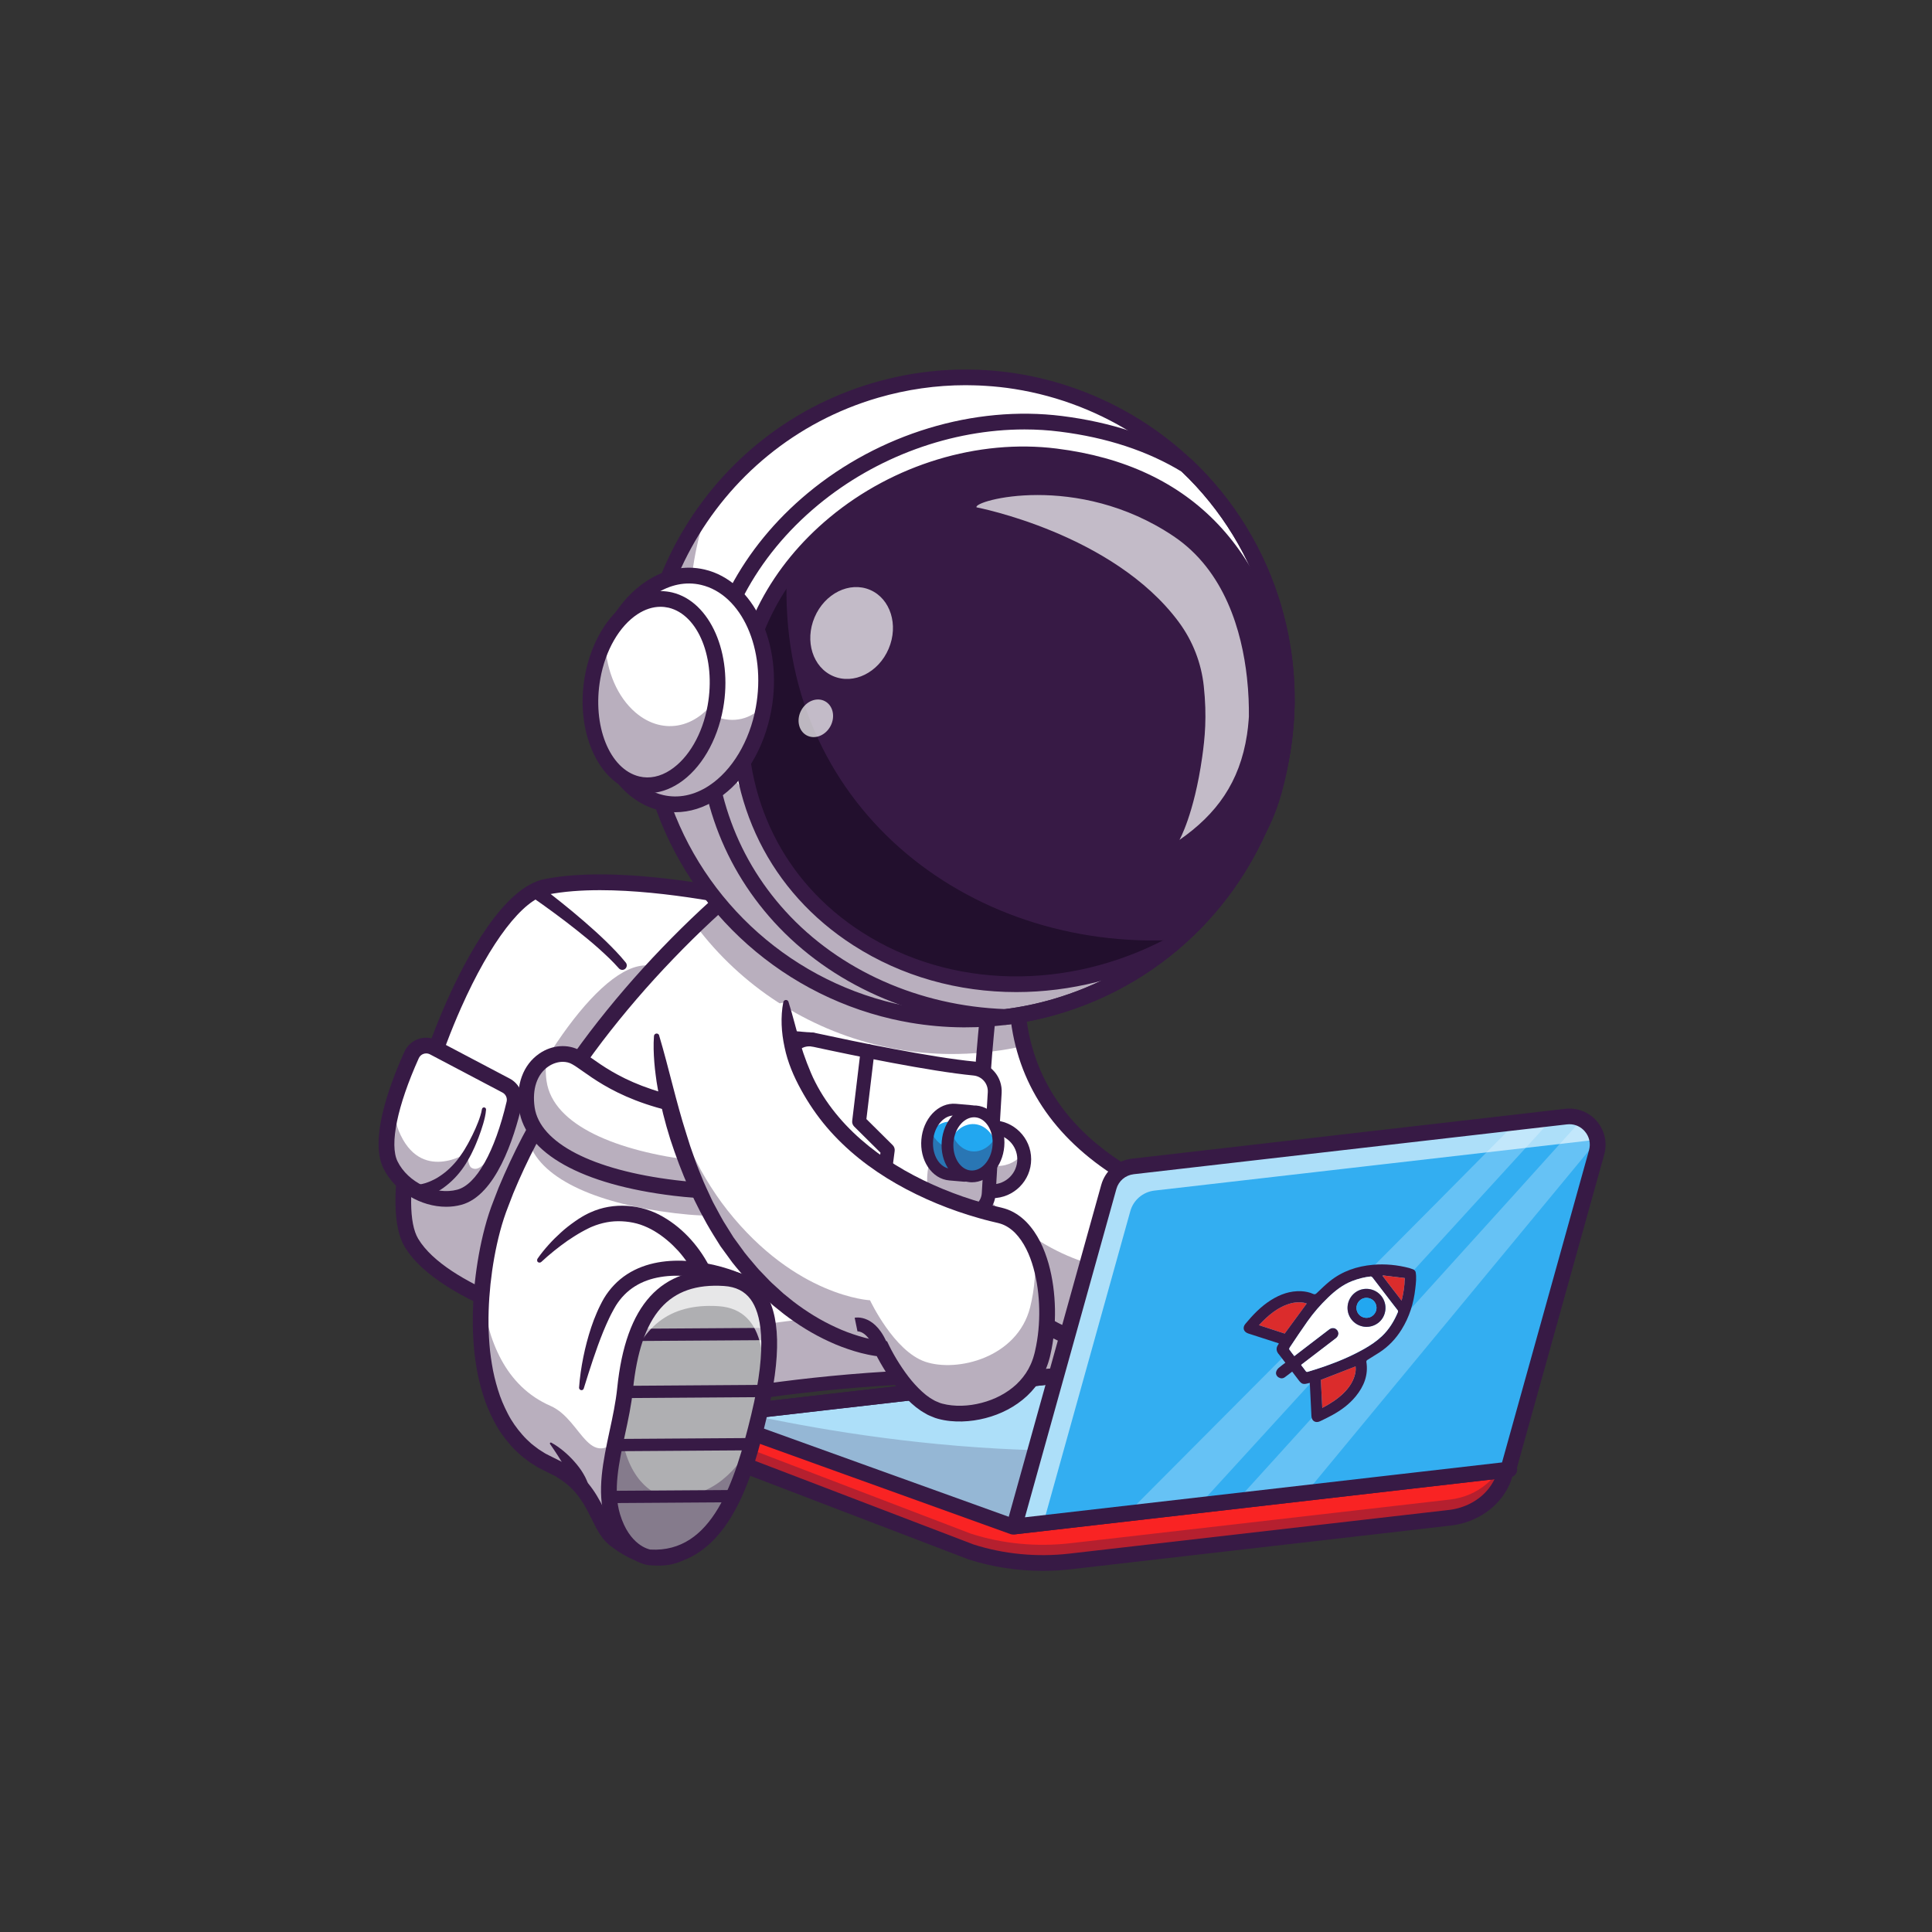 <?xml version="1.0" encoding="utf-8"?>
<!-- Generator: Adobe Illustrator 24.2.3, SVG Export Plug-In . SVG Version: 6.00 Build 0)  -->
<svg version="1.1" id="Layer_1" xmlns="http://www.w3.org/2000/svg" xmlns:xlink="http://www.w3.org/1999/xlink" x="0px" y="0px"
	 viewBox="0 0 4000 4000" style="enable-background:new 0 0 4000 4000;" xml:space="preserve">
<rect x="0" y="0" width="4000" height="4000" fill="#333333" stroke="none"/>
<style type="text/css">
	.st0{fill:#FFFFFF;}
	.st1{opacity:0.35;}
	.st2{fill:#371A45;}
	.st3{fill:#220F2D;}
	.st4{opacity:0.7;}
	.st5{opacity:0.2;enable-background:new    ;}
	.st6{fill:#F92323;}
	.st7{fill:#33AEF1;}
	.st8{opacity:0.6;enable-background:new    ;}
	.st9{opacity:0.25;enable-background:new    ;}
	.st10{fill:#DB2C2C;}
	.st11{fill:#22A7F0;}
	.st12{fill:#AFAFB2;}
</style>
<g>
	<g>
		<g>
			<path class="st0" d="M1631.6,1880c-13.6,0.1-315-80.3-500.9-43.9c-154.9,30.3-355.9,608.5-278.9,736.9
				c71.4,119,361.2,186.5,361.2,186.5L1631.6,1880z"/>
		</g>
		<g>
			<path class="st0" d="M1631.6,1880l-68,143L1213,2759.5c0,0-140.5-32.7-250-92.8c-47.7-26.2-89.5-57.5-111.2-93.7
				c-77.1-128.4,123.9-706.6,278.9-736.9C1316.6,1799.7,1618,1880.1,1631.6,1880z"/>
		</g>
		<g class="st1">
			<path class="st2" d="M1563.6,2023L1213,2759.5c0,0-0.1,0-0.2,0c-0.7-0.2-2.7-0.7-6-1.5c-0.7-0.2-1.4-0.3-2.2-0.6
				c-0.1,0-0.3,0-0.4-0.1c-0.7-0.2-1.5-0.4-2.3-0.6c-1.9-0.5-4-1-6.4-1.7c-0.6-0.2-1.2-0.3-1.8-0.5c-0.6-0.1-1.1-0.3-1.7-0.4
				c-0.7-0.2-1.4-0.4-2.2-0.6c-7.5-2-16.7-4.6-27.1-7.6c-1.3-0.3-2.6-0.7-3.9-1.1c-3.9-1.2-8-2.4-12.2-3.7c-1.4-0.4-2.8-0.9-4.3-1.3
				c-1.7-0.5-3.4-1-5.1-1.6c-2.1-0.7-4.2-1.3-6.4-2c-0.7-0.2-1.3-0.4-1.9-0.6c-1.6-0.5-3.1-1-4.7-1.5c-4.5-1.5-9.1-3-13.7-4.5
				c-0.1,0-0.3-0.1-0.5-0.2c-3.2-1.1-6.5-2.2-9.8-3.4c-0.1,0-0.2,0-0.3-0.1c-2.4-0.8-4.8-1.7-7.2-2.5c-1.5-0.5-3-1.1-4.6-1.7
				c-5.8-2.1-11.7-4.2-17.7-6.5c-3.8-1.4-7.7-3-11.6-4.5c-3.5-1.3-7.1-2.8-10.7-4.2c-3.6-1.4-7.1-2.9-10.7-4.4
				c-3.6-1.5-7.2-3-10.8-4.6c-3.6-1.6-7.2-3.1-10.7-4.7c-3.6-1.6-7.2-3.2-10.7-4.9c0,0,0,0,0,0c-3.6-1.7-7.1-3.4-10.7-5
				c-3.6-1.7-7.1-3.5-10.6-5.2c-0.6-0.3-1.1-0.6-1.7-0.8c-3-1.5-5.9-3-8.8-4.6c-3.5-1.8-6.9-3.7-10.4-5.6
				c-47.7-26.2-89.5-57.5-111.2-93.7c-40.2-67-4.7-256.5,60.5-426.7c-23.7,104.9-28.6,196.6-3.1,239.1c8.9,14.9,21.2,28.9,36,42.2
				c17.2,15.4,35.7,28.2,55,38.4c70.9-205.9,225.7-458.5,331.6-467c61.2-4.9,133.1,3.8,202.8,17.8
				C1544.3,2018.8,1554,2020.8,1563.6,2023z"/>
		</g>
		<g class="st1">
			<path class="st2" d="M1631.6,1880l-68,143c-9.6-2.1-19.3-4.2-29-6.1l67.8-142.6C1619,1877.8,1629.3,1880,1631.6,1880z"/>
		</g>
		<g>
			<path class="st2" d="M1222.1,2778.3l-12.8-3c-12.1-2.8-297.4-70.5-371.5-194c-50-83.3,5.1-324,87.2-508.6
				c38.8-87.1,116.6-235.9,202.6-252.7c158.3-31,399.4,21.1,478.7,38.2c11.7,2.5,22.8,4.9,25.9,5.3l25.3-0.2L1222.1,2778.3z
				 M1242.4,1843c-38.5,0-75.5,2.6-108.5,9.1c-51.4,10.1-118.4,97.5-179.1,234c-86.8,195.2-127.6,414.3-89,478.6
				c58.8,98,282.4,161.4,338.3,175.8l403.8-848.5c-2.5-0.5-5.3-1.1-8.4-1.8C1538.7,1877.1,1380.8,1843,1242.4,1843z M1631.6,1863.7
				c0,0-0.1,0-0.1,0H1631.6z"/>
		</g>
		<g>
			<path class="st2" d="M1116.1,1832.6c16.2,12.1,31.8,24.4,47.4,36.9c15.6,12.5,31,25.3,46.1,38.4c15.1,13.1,30.1,26.5,44.5,40.5
				c14.4,14.1,28.6,28.5,41.5,44.5c3.2,4,2.6,9.9-1.4,13.1c-3.9,3.1-9.5,2.6-12.8-1.1l-0.1-0.1c-12.7-14.4-27-27.8-41.6-40.9
				c-14.6-13.1-29.9-25.5-45.3-37.8c-15.4-12.3-31.1-24.2-47-35.9c-15.9-11.7-32-23.3-48.1-34.3l-0.1-0.1c-6.6-4.5-8.2-13.4-3.7-20
				c4.5-6.6,13.4-8.2,20-3.7C1115.8,1832.4,1116,1832.5,1116.1,1832.6z"/>
		</g>
		<g>
			<path class="st0" d="M897.8,2168.5l149.9,79c13.4,7.1,20.3,22.2,16.9,37c-12.7,53.9-48.5,176.9-113.8,194.3
				c-54.3,14.4-118.2-17.9-142.4-67.1c-27.1-55,18.4-171.2,43.7-227.5C859.9,2166.8,880.9,2159.6,897.8,2168.5z"/>
		</g>
		<g class="st1">
			<path class="st2" d="M1064.6,2284.5c-12.7,53.9-48.5,176.9-113.8,194.3c-54.3,14.4-118.1-17.8-142.4-67.1
				c-16.7-33.9-5.9-90.8,10.8-142.7c-3.8,27.9-1.6,52.8,6.2,72c45.1,109.9,142.3,45.7,142.3,45.7s0.7,26.1,8.2,30.9
				c31.5,19.8,70.4-88.8,89.3-145.4C1065.7,2276.2,1065.6,2280.4,1064.6,2284.5z"/>
		</g>
		<g>
			<path class="st2" d="M923.8,2498.5c-52.3,0-106.3-31.5-130-79.6c-28.1-57,8.1-162.7,43.4-241.3c5.6-12.4,16.2-22.1,29-26.5
				c12.9-4.4,27.2-3.3,39.2,3v0l149.9,79c20,10.5,30.3,33.2,25.1,55.1c-16.2,68.9-54.1,187.3-125.5,206.3
				C944.8,2497.2,934.3,2498.5,923.8,2498.5z M882.4,2181c-1.9,0-3.7,0.3-5.5,0.9c-4.5,1.5-8,4.8-9.9,9.1
				c-44.6,99.1-61,179-43.9,213.6c21.6,43.8,78.2,70.6,123.6,58.5c39.6-10.5,77.8-78.6,102.2-182.3c1.8-7.5-1.8-15.2-8.6-18.8
				l-149.9-79v0C887.8,2181.6,885.1,2181,882.4,2181z"/>
		</g>
		<g>
			<path class="st2" d="M863.7,2452.8c0.8,0,3.3-0.2,5.1-0.5c2-0.3,4-0.7,6-1.2c4.1-0.9,8.2-2.2,12.2-3.8c8-3.2,16-7,23.3-12
				c14.9-9.7,28.1-22.6,39.3-37.3c5.4-7.5,10.8-15.1,15.3-23.3c4.9-7.9,9.1-16.7,13.4-25.1c4.2-8.6,8.1-17.2,11.5-26.1
				c1.7-4.4,3.3-8.9,4.7-13.4c1.4-4.4,2.6-9.2,3.2-13.2l0.1-0.5c0.4-2.3,2.5-4,4.9-3.6c2.2,0.3,3.8,2.3,3.6,4.6
				c-0.8,10.8-3.3,20-6,29.6c-2.8,9.5-6,18.8-9.5,28c-3.7,9.2-7.1,18.2-11.6,27.2c-4.1,9.1-9.1,17.8-14.3,26.5
				c-10.7,17.1-24.2,32.9-40.7,45.9c-8.1,6.6-17.2,12.1-26.8,16.9c-4.8,2.4-9.8,4.4-15,6.1c-2.6,0.9-5.3,1.7-8,2.3
				c-2.9,0.7-5.2,1.2-9.2,1.7l-0.4,0c-7.9,0.8-15-4.9-15.9-12.8c-0.9-7.9,4.9-15,12.8-15.9C862.4,2452.8,863.1,2452.8,863.7,2452.8z
				"/>
		</g>
		<g>
			<path class="st0" d="M1325.1,2926.6c0,0,594.4-149.9,1132.3-35v-273.7l-1018.8-304.7L1325.1,2926.6z"/>
		</g>
		<g class="st1">
			<path class="st2" d="M2457.4,2754v137.6c-537.9-114.8-1132.3,35-1132.3,35l26.6-143.8C1472.8,2755.6,1986.7,2653.5,2457.4,2754z"
				/>
		</g>
		<g>
			<path class="st2" d="M1306.9,2946l120.5-651.2l1044.4,312.4v302.2l-17.4-3.7c-528.3-112.8-1119.8,33.4-1125.7,34.9L1306.9,2946z
				 M1449.8,2331.5l-106.6,576.1c110.8-24.9,627-129.5,1099.8-33.7v-245.4L1449.8,2331.5z"/>
		</g>
		<g>
			<path class="st0" d="M2635.9,2807.2c-26.8,104.4-151.2,134.7-216.9,112.5c-65.1-22-114.5-127.3-114.5-127.3
				s-153.4-7.3-294.9-186.1c-4.3-5.4-8.4-10.9-12.5-16.4c-109.2-149.1-146.1-351-156.1-420.8c-2.3-15.9-3.1-25-3.1-25l208.8-54.4
				l59.1-15.4c1.5,32.6,6.3,63,13.8,91.2c66.8,251.7,348.1,332.5,428.2,350.3C2637,2535.5,2664.2,2696.9,2635.9,2807.2z"/>
		</g>
		<g class="st1">
			<path class="st2" d="M2635.9,2807.2c-26.8,104.4-151.2,134.7-216.9,112.5c-65.1-22-114.5-127.3-114.5-127.3
				s-153.4-7.3-294.9-186.1c-4.3-5.4-8.4-10.9-12.5-16.4c-109.2-149.1-146.1-351-156.1-420.8c-2.3-15.9-3.1-25-3.1-25l30.5-7.9
				c23.2,87.8,62.8,197.1,128.7,287.1c4.1,5.6,8.3,11.1,12.5,16.4c141.5,178.8,294.9,186.1,294.9,186.1s49.4,105.4,114.5,127.3
				c65.8,22.2,190.2-8.1,216.9-112.5c0.6-2.2,1.1-4.4,1.6-6.6C2650.3,2689.3,2649.5,2754.1,2635.9,2807.2z"/>
		</g>
		<g>
			<path class="st2" d="M2464.6,2942.8c-18.2,0-35.6-2.5-50.9-7.7c-60.2-20.3-106.1-100.9-119.9-127.4
				c-37.1-4.7-171.5-32.5-297.1-191.3c-146.4-185-174-459.2-175.1-470.8c-0.9-9,5.7-16.9,14.7-17.8c8.9-0.8,16.9,5.7,17.8,14.7
				c0.3,2.7,27.9,276.4,168.2,453.7c134.7,170.2,281.5,179.8,283,179.9l9.7,0.5l4.2,8.8c0.5,1,47.3,99.4,105,118.8
				c35.5,12,87.9,5.5,127.3-15.8c24.8-13.5,56.9-39.2,68.7-85.3c20.1-78.2,10.3-174.7-23.3-229.3c-14.4-23.5-32.1-37.7-52.6-42.2
				c-42.8-9.5-153.3-39.2-254.5-109.1c-126.2-87.2-193.6-204.1-200.3-347.5c-0.4-9,6.5-16.6,15.5-17c9-0.3,16.6,6.5,17,15.5
				c14.5,310.3,332.3,404.8,429.3,426.3c29,6.5,54.3,26.1,73.3,57c37.7,61.5,49.1,168.5,27.1,254.5c-11.7,45.5-41,82.1-84.7,105.8
				C2536,2933.9,2498.9,2942.8,2464.6,2942.8z"/>
		</g>
		<g>
			<path class="st0" d="M2061.9,1966.7c-5.8,39.7-10.9,81.2-15.3,122.9c-3.1,29.7-5.9,59.5-8.4,89.1
				c-17.6,212.9-19.3,410.2-19.3,410.2l-21.9,0.8l-554.9,20.8c48.6,76.5,47.3,162.8,47.3,162.8l-70.8,435.1
				c0,0-56.1,49.5-146.4-21.9c-39.4-31.1-35.6-110.4-132.8-153.7c-194.3-86.8-151-412.2-105.7-532c17.3-47.2,37.9-92.9,60.9-136.8
				c23.5-45.1,49.5-88.3,76.8-129.3c89.6-134.9,193-245.5,268.8-318.5c64.1-61.7,108.5-96.5,108.5-96.5S2080,1844.1,2061.9,1966.7z"
				/>
		</g>
		<g class="st1">
			<path class="st2" d="M1489.5,2773.5l-70.8,435.1c0,0-56.1,49.5-146.4-21.9c-39.4-31.1-35.6-110.4-132.8-153.7
				c-129.4-57.8-153.4-221.5-141.6-359.7c10.2,101.6,48.8,196.8,141.6,237.3c68.8,30,79.2,148.8,158.5,48.8
				c71.5-90.2,120.7,126.9,120.7,126.9l62-381.2C1489.9,2744.4,1489.5,2773.5,1489.5,2773.5z"/>
		</g>
		<g>
			<path class="st2" d="M1113.1,2605.7c7-10.1,14.5-19.3,22.6-28.3c8-9,16.6-17.5,25.6-25.6c8.9-8.2,18.6-15.7,28.7-22.8l7.6-5.2
				l7.9-4.9c2.6-1.7,5.6-3.1,8.4-4.6c2.8-1.6,5.7-2.9,8.7-4.2c47.2-21.6,105-17.3,149.9,9c44.3,25.4,78.5,65.7,100.1,110.6
				c10.8,22.5,18.7,46.1,24.3,70.1c2.8,12,4.9,24.1,6.5,36.4c0.8,6.1,1.4,12.2,1.9,18.4c0.5,6.3,0.8,12.1,0.8,19.2l0,1.1l-0.2,1.3
				l-35.6,217.5l-35.4,217.5l-1,6l-4.3,3.6c-3.3,2.8-5.4,4-8,5.7c-2.5,1.4-5,3-7.6,4.1c-2.6,1.3-5.1,2.5-7.8,3.4
				c-2.6,1-5.3,2.1-8,2.7c-5.4,1.7-10.8,2.7-16.3,3.6c-5.5,0.4-11.1,1.3-16.5,0.9c-22-0.2-43-6.5-61.6-15.6l-7-3.4l-6.6-3.9
				c-4.3-2.7-9-5.1-13-8.1l-12.3-8.9c-1-0.8-2-1.4-3.1-2.3l-3.3-3c-2.1-2.1-4.6-4-6.3-6.2c-7.8-8.7-13-17.9-18.1-26.8
				c-4.6-8.8-8.9-17.6-13-25.8c-8.3-16.6-16.9-31.8-28-45c-10.9-13.2-24.2-24.3-39-33.2l-5.5-3.4l-5.9-2.9l-12-6l-13.7-6.9
				c-4.6-2.2-8.8-5.3-13.2-7.9l-6.5-4.1c-2.1-1.4-4.1-3.1-6.2-4.6c-4-3.2-8.2-6.1-12.1-9.5l-11.3-10.4c-3.8-3.4-7-7.4-10.5-11.1
				c-13.5-15.3-25.3-32-34.4-49.8c-9.3-17.8-17.2-36.2-22.9-55.2c-5.9-18.9-10.5-38.1-13.6-57.5c-1.8-9.7-2.8-19.4-4.1-29.1
				c-0.8-9.7-1.9-19.4-2.3-29.2c-2.3-38.9-0.8-77.7,3.2-116.2c4.2-38.5,10.8-76.6,20.8-114.2c4.9-18.7,11.1-37.8,18.2-55.6
				l10.4-26.9l11.4-26.5c15.6-35.1,32.4-69.7,51.1-103.2c37.1-67.2,79.7-131,126-192c46.4-60.8,96.3-118.8,149.3-173.9
				c26.5-27.5,53.6-54.4,81.6-80.4c28.1-26.1,56.3-51.3,86.7-75.7l4.7-3.8l6.1,0.3c49.9,2.6,99.1,6.7,148.5,12
				c49.3,5.4,98.6,12,147.7,21c24.5,4.5,49,9.7,73.4,15.9c24.4,6.2,48.6,13.4,72.5,23c11.9,4.8,23.8,10.2,35.4,16.8
				c11.6,6.6,23.1,14.5,33.3,25.5c5,5.6,9.8,11.9,13.1,19.6c3.4,7.7,5.2,16.4,5,25.1l-0.5,6.4l-0.6,4.6l-1.2,9.1l-2.5,18.2
				c-3.5,24.2-6,48.7-9,73c-2.4,24.4-5.2,48.8-7.2,73.3c-4.6,48.9-7.9,98-10.4,147.1c-2.3,49.1-4.4,98.3-7.7,147.4
				c-3.2,49.1-7.2,98.2-14.9,147.4c-0.5,3-3.3,5-6.3,4.6c-2.4-0.4-4.3-2.3-4.6-4.7c-3.4-24.8-5.2-49.5-6.2-74.3
				c-1-24.8-1.3-49.5-1-74.2c0.6-49.5,3.1-98.9,6.9-148.2c7.3-98.7,14.6-197.4,28.1-295.8l2.5-18.4l1.3-9.2l0.6-4.6
				c0-0.9,0.1-1.9,0.2-2.8c0.1-3.7-0.6-7.2-2.2-10.9c-1.5-3.6-4.3-7.3-7.4-10.9c-6.6-7.1-15.5-13.6-25.4-19.2
				c-9.8-5.6-20.4-10.5-31.4-14.9c-21.9-8.8-45-15.6-68.5-21.6c-23.4-6-47.3-11-71.2-15.4c-48-8.8-96.5-15.4-145.3-20.7
				c-48.7-5.2-97.8-9.3-146.5-11.9l10.8-3.4c-28.8,23.1-57.1,48.4-84.6,73.9c-27.5,25.6-54.3,52.1-80.3,79.2
				c-52.2,54.2-101.3,111.3-146.9,171c-45.4,59.8-87.2,122.4-123.4,188c-18.3,32.7-34.7,66.4-49.8,100.5l-11,25.8l-10.1,26.2
				c-6.9,17.4-12.4,34.4-17.2,52.4c-9.5,35.7-15.9,72.4-19.9,109.3c-3.8,36.9-5.3,74.1-3.1,110.9c0.4,9.2,1.4,18.4,2.2,27.5
				c1.2,9.1,2.1,18.2,3.8,27.2c2.8,18.1,7.2,35.8,12.5,53.1c5.2,17.4,12.3,33.9,20.5,49.7c8.1,15.9,18.4,30.3,30,43.5
				c3,3.2,5.7,6.6,9,9.6l9.6,8.9c3.3,2.9,6.9,5.3,10.3,8c1.8,1.3,3.4,2.7,5.2,3.9l5.5,3.5c3.8,2.2,7.2,4.9,11.2,6.7l11.7,5.9
				l13.4,6.7l6.8,3.4l6.6,4.1c17.6,10.6,33.9,24.2,47.1,40.2c13.3,15.9,23.4,33.9,32,51.2c4.4,8.7,8.4,17,12.6,25
				c4.3,7.6,8.6,15,13.6,20.4c1.1,1.6,2.6,2.5,3.8,3.8l1.9,1.8c0.7,0.6,1.7,1.3,2.6,1.9l10.7,7.8c3.5,2.7,7.4,4.6,11.1,7l5.6,3.4
				l5.8,2.8c15.3,7.6,31.6,12.2,47.6,12.4c4,0.3,7.9-0.4,11.8-0.6c3.8-0.7,7.7-1.3,11.4-2.6c1.9-0.4,3.7-1.2,5.5-1.9
				c1.8-0.6,3.5-1.5,5.2-2.3c1.8-0.8,3.3-1.8,4.9-2.7c1.3-0.9,3.3-2.2,3.6-2.5l-5.3,9.6l35.4-217.6l35.1-217.6l-0.2,2.4
				c0-4.7-0.4-10.7-0.8-16.1c-0.5-5.5-1.1-11.1-1.9-16.6c-1.5-11.1-3.7-22.1-6.3-33c-5.3-21.7-12.8-42.9-22.6-62.7
				c-4.9-9.9-10.4-19.5-16.4-28.6c-6.1-9.1-12.8-17.8-20-25.9c-7.4-8-15.1-15.7-23.5-22.6c-4.1-3.5-8.5-6.8-12.9-10
				c-4.5-3-9-6.3-13.5-8.8c-9-5.3-18.6-9.8-28.5-13.2c-10-3.3-20.3-5.4-30.8-6.4c-10.5-1-21-1-31.5,0.3c-10.5,1.4-20.8,3.9-30.8,7.5
				c-2.5,0.9-5,1.8-7.4,2.9c-2.4,1.1-4.9,2-7.4,3.4c-5,2.5-9.9,5-14.8,7.8c-9.8,5.5-19.3,11.7-28.8,18.1
				c-18.6,13.1-36.9,27.8-53.7,43.4l-0.2,0.2c-2.2,2-5.7,1.9-7.7-0.3C1111.8,2610.6,1111.6,2607.8,1113.1,2605.7z"/>
		</g>
		<g>
			<path class="st2" d="M2304.5,2806.7c-5.8,0-11.2-3.5-13.4-9.2c-7.7-20-26.8-54.4-45.1-61.6c-7.4-2.9-11-11.3-8.1-18.6
				s11.3-11,18.6-8.1c36,14.2,58.9,71.5,61.4,78c2.9,7.4-0.8,15.7-8.2,18.6C2307.9,2806.4,2306.2,2806.7,2304.5,2806.7z"/>
		</g>
		<g>
			<path class="st2" d="M1825.8,2806.7c-5.8,0-11.2-3.5-13.4-9.2c-7.7-20-26.8-54.4-45.1-61.6c-7.4-2.9-11-11.3-8.1-18.6
				c2.9-7.4,11.3-11,18.6-8.1c36,14.2,58.9,71.5,61.4,78c2.9,7.4-0.8,15.7-8.2,18.6C1829.3,2806.4,1827.5,2806.7,1825.8,2806.7z"/>
		</g>
		<g>
			<circle class="st0" cx="2054.3" cy="2400.1" r="66.2"/>
		</g>
		<g class="st1">
			<path class="st2" d="M2120.5,2400.1c0,36.6-29.7,66.2-66.2,66.2c-36.6,0-66.3-29.7-66.3-66.2c0-14.6,4.7-28.1,12.8-39
				c6.2,30.2,32.9,52.9,64.9,52.9c21.9,0,41.4-10.7,53.5-27.2C2120,2391.1,2120.5,2395.5,2120.5,2400.1z"/>
		</g>
		<g>
			<path class="st2" d="M2054.3,2480.7c-44.5,0-80.6-36.2-80.6-80.6s36.2-80.6,80.6-80.6s80.6,36.2,80.6,80.6
				S2098.7,2480.7,2054.3,2480.7z M2054.3,2348.2c-28.6,0-51.9,23.3-51.9,51.9s23.3,51.9,51.9,51.9s51.9-23.3,51.9-51.9
				S2082.9,2348.2,2054.3,2348.2z"/>
		</g>
		<g>
			<path class="st0" d="M2059.4,2262.4l-7,117.4l-5.4,91.3c-1.5,24.8-21.8,44.3-46.7,44.6c-16,0.2-35.9,0.3-58.6-0.1
				c-81-1.4-199.2-8.2-314.8-32.1c-24.8-5.1-41.2-29-37.1-54.1l39-237.6c4.4-26.8,30.3-44.4,56.8-38.6
				c80.2,17.4,240.2,50.6,331.2,59.4C2042.2,2214.9,2061,2237,2059.4,2262.4z"/>
		</g>
		<g>
			<path class="st0" d="M1682.1,2152.4l-95.9-7.9c-21-1.7-39.8,13-43.2,33.9l-37.5,236c-3.3,20.6,9.7,40.3,29.8,45.4l85.8,22"/>
		</g>
		<g>
			<path class="st2" d="M1976.1,2530.1c-82,0-218.4-5.1-352.1-32.7c-32.5-6.7-53.7-37.7-48.3-70.5l39-237.7
				c2.8-16.9,12.1-31.5,26.2-41.1c14.1-9.6,31.1-12.9,47.8-9.3c84.8,18.4,240.3,50.5,329.5,59.1c33.1,3.2,57.5,31.8,55.6,65.1
				l-12.4,208.7c-1.9,32.2-28.6,57.7-60.8,58.1C1993.1,2530.1,1984.9,2530.1,1976.1,2530.1z M1675.5,2166.3
				c-6.5,0-12.9,1.9-18.5,5.7c-7.6,5.1-12.5,12.9-14,22l-39,237.7c-2.9,17.6,8.4,34.1,25.8,37.7c145.4,30,294.5,32.9,370.4,31.9
				c17.2-0.2,31.5-13.9,32.5-31.1l12.4-208.7c1.1-17.8-12-33.1-29.6-34.8c-90.7-8.8-247.4-41.1-332.8-59.6l0,0
				C1680.3,2166.6,1677.9,2166.3,1675.5,2166.3z"/>
		</g>
		<g>
			<path class="st2" d="M1621.2,2496.2c-1.2,0-2.4-0.1-3.6-0.5l-85.8-22c-27.5-7-44.9-33.5-40.5-61.6l37.5-236
				c4.5-28.1,30.2-48.3,58.5-46l95.9,7.9c7.9,0.6,13.8,7.6,13.1,15.5c-0.6,7.9-7.6,13.7-15.5,13.1l-95.9-7.9
				c-13.4-1.1-25.7,8.5-27.8,21.8l-37.5,236c-2.1,13.3,6.1,25.9,19.2,29.2l85.8,22c7.7,2,12.3,9.8,10.4,17.5
				C1633.5,2491.9,1627.6,2496.2,1621.2,2496.2z"/>
		</g>
		<g class="st1">
			<path class="st2" d="M1590.7,2440c-4,56.2-36.4,90.8-194,71.7c-147.7-17.8-275.5-65.4-301.9-147.7
				c23.5-45.1,49.5-88.3,76.8-129.3c7.5,0.8,14.8,3,21.2,6.6c41.7,23.5,113.4,104.7,355.8,116.1
				C1548.6,2357.5,1594.8,2383.9,1590.7,2440z"/>
		</g>
		<g>
			<path class="st0" d="M1548.6,2305.3c0,0,46.2,26.4,42.1,82.5c-4.1,56.2-36.4,90.8-194,71.7s-292.5-71.9-305.8-164.7
				s60.2-129.2,101.9-105.7C1234.4,2212.6,1306.2,2293.8,1548.6,2305.3z"/>
		</g>
		<g class="st1">
			<path class="st2" d="M1589.9,2396.2c-6.8,51.1-43.6,81.4-193.2,63.3c-157.6-19.1-292.5-71.9-305.8-164.7
				c-7.8-54.1,14-89.1,41.8-104.1c-3,13.7-3.7,29.5-1.1,47.5c13.3,92.8,148.2,145.7,305.8,164.7
				C1514.3,2412.2,1561.3,2408.7,1589.9,2396.2z"/>
		</g>
		<g>
			<path class="st2" d="M1473.3,2481.1c-22.7,0-48.7-1.8-78.6-5.4c-190.4-23-307-88.1-320-178.6c-7.2-50.4,8.1-92.6,42.1-115.9
				c26.1-17.9,59-20.3,83.9-6.3c7.4,4.2,15.3,9.8,24.5,16.2c43.9,30.9,125.5,88.5,324.1,97.9l3.9,0.2l3.4,1.9
				c2.3,1.3,55,32.2,50.3,97.9c-1.4,18.8-5.9,46.1-29.9,65.8C1555.6,2472.5,1522.4,2481.1,1473.3,2481.1z M1165.2,2198.4
				c-10,0-20.6,3.3-30,9.7c-23.4,16-33.7,46.8-28.3,84.4c10.6,73.7,119.6,130.1,291.7,150.9c82.8,10,134.4,5.5,157.7-13.7
				c11-9.1,16.6-22.3,18.1-43c2.7-37.8-22.3-59-31.1-65.3c-204.9-10.5-290.7-71-336.9-103.6c-8.4-5.9-15.7-11.1-21.7-14.4
				C1178.9,2200,1172.2,2198.4,1165.2,2198.4z"/>
		</g>
		<g class="st1">
			<path class="st2" d="M2052.5,2379.7l-5.4,91.3c-1.5,24.8-21.8,44.3-46.7,44.6c-16,0.2-35.9,0.3-58.6-0.1
				c-15.1-17.1-24.1-47.7-22-81.3c3.1-49.5,29.2-86.9,58.3-83.6c16.3,1.9,34.7,3.9,40.4,4.6c0.3,0.1,0.5,0.1,0.8,0.1
				c0.3,0,0.7,0,1,0.1C2033,2356.8,2044.2,2365.8,2052.5,2379.7z"/>
		</g>
		<g class="st1">
			<path class="st2" d="M2020.2,2388.2c-0.3,0-0.7,0-1-0.1C2019.9,2388.1,2020.2,2388.2,2020.2,2388.2z"/>
		</g>
		<g>
			<path class="st2" d="M1821.1,2525.9c-0.6,0-1.2,0-1.9-0.1c-7.9-1-13.4-8.2-12.4-16.1l16.1-123.3l-54.4-54
				c-3.1-3.1-4.7-7.5-4.1-11.9l17.5-146.2c0.9-7.9,8.1-13.5,16-12.6c7.9,0.9,13.5,8.1,12.6,16l-16.7,139.2l54.4,54
				c3.2,3.2,4.7,7.6,4.1,12.1l-17,130.3C1834.4,2520.6,1828.2,2525.9,1821.1,2525.9z"/>
		</g>
		<g>
			<g class="st1">
				<path class="st2" d="M2119.6,2165.5c-21.7,5-43.3,8.7-65,11.4c-5.4,0.7-10.9,1.3-16.3,1.9c-24.3,2.5-48.6,3.6-72.6,3.4
					c-35.6-0.3-70.8-3.5-105.3-9.4c-6.5-1.1-13-2.4-19.4-3.7c-6-1.2-12.1-2.5-18.1-3.9c-151.7-35.2-288-122.9-382.5-248.9
					c64.1-61.7,108.5-96.5,108.5-96.5s531,24.3,513,147c-5.8,39.7-10.9,81.2-15.3,122.9l59.1-15.4
					C2107.3,2106.9,2112.1,2137.3,2119.6,2165.5z"/>
			</g>
			<g>
				<path class="st0" d="M2541.4,1830.7c-64.2,90.7-151.4,165.6-256.1,215.3c-21.4,10.1-43.4,19.2-66.1,27.1
					c-11,3.9-22.3,7.5-33.8,10.9c-34.5,10.1-69.1,17.2-103.7,21.5c-29.8,3.8-59.5,5.5-89,5.2c-35.6-0.3-70.7-3.5-105.3-9.4
					c-12.6-2.2-25.1-4.7-37.5-7.6c-226.6-52.5-419-222.6-488.7-461.8c-102.7-352.4,99.7-721.3,452-824.1
					c67.9-19.7,136.4-28.3,203.5-26.5c7.8,0.1,15.7,0.5,23.6,1c21,1.3,41.8,3.6,62.4,6.8c47.6,7.5,94,20.2,138.4,37.6
					c44.4,17.3,86.8,39.4,126.4,65.8c12.6,8.4,24.9,17.2,36.9,26.4c18,13.9,35.4,28.6,52,44.4c82.9,78.3,146.7,179,180.9,296.4
					C2696.5,1462.7,2654.7,1670.8,2541.4,1830.7z"/>
				<path class="st2" d="M1998.7,2112.4c-2,0-4,0-6,0c-35-0.3-70.5-3.5-105.5-9.4c-12.5-2.2-25.1-4.7-37.5-7.6
					c-234.9-54.4-422.6-231.8-489.9-462.9c-102.8-352.7,100.5-723.2,453.1-826.1c66.9-19.5,135.6-28.4,204-26.5
					c7.5,0.1,15.4,0.5,23.6,1c20.9,1.3,42,3.6,62.6,6.8c47.3,7.5,93.9,20.2,138.7,37.7c44.4,17.3,87,39.5,126.7,65.9
					c12.8,8.5,25.2,17.4,37,26.5c18.4,14.2,35.9,29.2,52.1,44.5c85.5,80.8,148.2,183.6,181.3,297.2
					c57.3,196.4,22.2,404.9-96.3,572.1l-1.3-0.9l1.3,0.9c-65.7,92.7-154.5,167.3-256.8,215.9c-21.7,10.3-44,19.4-66.3,27.2
					c-10.2,3.6-21.3,7.2-33.8,10.9c-34.1,9.9-69.1,17.2-103.9,21.5C2054.6,2110.6,2026.7,2112.4,1998.7,2112.4z M1999.1,782.8
					c-62.2,0-124.5,8.9-185.3,26.6c-350.9,102.3-553.2,471.1-450.9,822c67,230,253.8,406.5,487.5,460.7c12.4,2.8,24.9,5.4,37.4,7.5
					c34.8,5.9,70.1,9.1,105,9.4c29.7,0.3,59.6-1.5,88.7-5.2c34.7-4.3,69.5-11.5,103.4-21.4c12.5-3.7,23.5-7.3,33.7-10.8
					c22.2-7.8,44.4-16.9,65.9-27.1c101.8-48.3,190.1-122.6,255.5-214.8c117.9-166.4,152.8-373.9,95.8-569.3
					c-32.9-113-95.3-215.3-180.4-295.7c-16.1-15.3-33.5-30.2-51.9-44.3c-11.7-9-24.1-17.9-36.9-26.3
					c-39.5-26.3-81.9-48.4-126.1-65.6c-44.6-17.5-91-30.1-138-37.6c-20.5-3.2-41.4-5.5-62.3-6.8c-8.1-0.6-16-0.9-23.5-1
					C2011,782.9,2005,782.8,1999.1,782.8z"/>
			</g>
			<g class="st1">
				<path class="st2" d="M1361.4,1631.9c69.7,239.3,262.1,409.3,488.7,461.8c12.4,2.9,24.9,5.4,37.4,7.6
					c34.5,5.9,69.7,9.1,105.3,9.4c29.4,0.2,59.2-1.4,89-5.2c34.6-4.3,69.2-11.4,103.7-21.5c11.4-3.4,22.7-7,33.7-10.9
					c22.7-7.9,44.7-17.1,66.1-27.2c104.7-49.7,191.9-124.7,256.1-215.3c35.3-49.8,63.7-104.3,84.2-161.9
					c-63.3,85.1-147.2,155.5-247.1,202.9c-21.4,10.2-43.4,19.2-66.1,27.2c-11,3.9-22.3,7.5-33.7,10.9
					c-34.5,10.1-69.1,17.2-103.7,21.5c-29.8,3.8-59.5,5.4-89,5.2c-35.5-0.3-70.8-3.5-105.3-9.4c-12.6-2.2-25.1-4.7-37.5-7.6
					c-226.6-52.5-419-222.5-488.7-461.8c-40.7-139.6-33.5-281.7,11.9-408.9C1346.4,1210.2,1300.7,1423.9,1361.4,1631.9z"/>
			</g>
			<g>
				<path class="st2" d="M1998.7,2123.4c-2,0-4,0-6,0c-35.6-0.3-71.7-3.5-107.3-9.6c-12.7-2.2-25.6-4.8-38.1-7.7
					c-238.7-55.3-429.5-235.6-498-470.6c-104.5-358.5,102.1-735.2,460.6-839.7c68-19.8,137.8-28.8,207.4-27
					c7.6,0.1,15.7,0.5,24.1,1.1c21.2,1.3,42.6,3.6,63.5,6.9c48.1,7.6,95.5,20.5,141,38.4c45.1,17.6,88.4,40.2,128.8,67
					c13,8.6,25.6,17.7,37.6,26.9c18.7,14.4,36.5,29.6,53,45.3c86.9,82.1,150.7,186.6,184.3,302.1c58.2,199.6,22.5,411.6-97.9,581.5
					l-10.3-7.3l10.3,7.3c-66.8,94.2-157,170.1-261,219.4c-22,10.4-44.7,19.7-67.4,27.7c-10.4,3.7-21.6,7.3-34.3,11.1
					c-34.7,10.1-70.3,17.5-105.7,21.9C2055.6,2121.6,2027.1,2123.4,1998.7,2123.4z M1999.2,793.8c-61.3,0-122.5,8.8-182.3,26.2
					c-345.1,100.6-544,463.3-443.4,808.4c65.9,226.2,249.6,399.8,479.4,453c12.1,2.8,24.5,5.3,36.8,7.4c34.2,5.8,68.9,8.9,103.2,9.2
					c29.3,0.2,58.6-1.5,87.3-5.1c34.1-4.3,68.4-11.4,101.7-21.1c12.2-3.6,23.1-7.1,33.1-10.7c21.9-7.6,43.7-16.6,64.9-26.7
					c100.1-47.5,187-120.5,251.2-211.2c115.9-163.6,150.3-367.7,94.2-559.9c-32.4-111.2-93.7-211.7-177.4-290.8
					c-15.8-15-33-29.7-51-43.6c-11.5-8.9-23.7-17.6-36.2-25.9c-38.9-25.9-80.6-47.6-124-64.5c-43.8-17.2-89.5-29.6-135.8-36.9
					c-20.1-3.2-40.7-5.4-61.2-6.7c-8-0.6-15.8-0.9-23-1C2010.8,793.9,2005,793.8,1999.2,793.8z"/>
			</g>
			<g>
				<path class="st2" d="M1998.7,2127c-2,0-4.1,0-6.1,0c-35.8-0.3-72.1-3.5-107.9-9.6c-12.8-2.2-25.7-4.8-38.4-7.7
					c-240-55.6-431.9-236.9-500.7-473.1c-105.1-360.4,102.7-739.1,463.1-844.2c68.4-19.9,138.5-29,208.5-27.1
					c7.6,0.1,15.8,0.5,24.2,1.1c21.3,1.3,42.8,3.6,63.8,7c48.3,7.6,96,20.6,141.8,38.6c45.3,17.7,88.9,40.4,129.5,67.4
					c13,8.7,25.8,17.8,37.9,27.1c18.8,14.5,36.7,29.8,53.3,45.5c87.4,82.6,151.5,187.6,185.3,303.7
					c58.5,200.7,22.7,413.8-98.4,584.7c-67.1,94.7-157.9,171-262.4,220.6c-22.1,10.5-44.9,19.8-67.7,27.8
					c-10.4,3.7-21.7,7.3-34.5,11.1c-34.9,10.2-70.7,17.6-106.3,22C2055.9,2125.2,2027.3,2127,1998.7,2127z M1999.2,797.5
					c-60.9,0-121.8,8.7-181.3,26c-343.2,100.1-541,460.7-440.9,803.9c65.5,224.9,248.2,397.5,476.7,450.5
					c12.1,2.8,24.4,5.2,36.6,7.4c34,5.8,68.5,8.9,102.6,9.2c29.1,0.2,58.3-1.4,86.8-5.1c34-4.2,68-11.3,101.2-21
					c12.2-3.6,22.9-7.1,32.9-10.6c21.8-7.6,43.5-16.5,64.6-26.5c99.5-47.2,185.9-119.9,249.8-210l0,0
					c115.3-162.7,149.4-365.6,93.7-556.7c-32.2-110.5-93.2-210.5-176.4-289.2c-15.7-15-32.8-29.5-50.7-43.3
					c-11.5-8.8-23.6-17.5-36-25.8c-38.6-25.7-80.1-47.3-123.3-64.2c-43.6-17.1-89-29.4-135-36.7c-20-3.2-40.5-5.4-60.9-6.6
					c-8-0.5-15.7-0.9-22.9-1C2010.8,797.6,2005,797.5,1999.2,797.5z"/>
			</g>
			<g>
				<path class="st2" d="M2425.9,1955.9c-419.1,223.5-921.8-32.5-893.3-502.1c19.4-319.5,347.2-547.2,652.8-508.9
					c222.5,27.9,427.5,152.4,478.6,509.4c0,0-1.8,161.6-57.8,262.5s-127.6,189.7-127.6,189.7L2425.9,1955.9z"/>
			</g>
			<g>
				<path class="st3" d="M1532.7,1453.7c-28.5,469.6,474.1,725.6,893.2,502.1l10.7-10c-434.5,24.6-827.6-281.2-807.6-756.5
					C1574,1265.3,1538.7,1355.1,1532.7,1453.7z"/>
			</g>
			<g>
				<path class="st2" d="M2082.5,2121.8l-1.3,0c-186.7-6.3-361.3-84-479-213.3c-112.5-123.7-166.3-282.7-155.6-460
					c9.9-163.1,90.1-314.9,225.9-427.7c147.8-122.7,344.5-182.3,526.2-159.5c102,12.8,191.7,42.5,266.4,88.3l1.4,0.9l1.2,1.2
					c87.4,82.6,151.5,187.6,185.3,303.7c58.5,200.7,22.7,413.8-98.4,584.7c-67.1,94.7-157.9,171-262.4,220.6
					c-22.1,10.5-44.9,19.8-67.7,27.8c-10.4,3.7-21.7,7.3-34.5,11.1c-34.9,10.2-70.7,17.6-106.3,22L2082.5,2121.8z M2121.2,889.1
					c-151.2,0-306.8,56.2-428,156.8c-128.8,106.9-204.8,250.6-214.2,404.6c-10.2,168.3,40.7,319.1,147.2,436.1
					c111.5,122.5,277.2,196.3,454.7,202.6c33.5-4.2,67.1-11.2,99.9-20.8c12.2-3.6,22.9-7.1,32.9-10.6c21.8-7.6,43.5-16.5,64.6-26.5
					c99.5-47.2,185.9-119.9,249.8-210l0,0c115.3-162.7,149.4-365.6,93.7-556.7c-32-110-92.6-209.5-175.2-288
					c-70.5-42.9-155.3-70.8-252-82.9C2170.4,890.6,2145.9,889.1,2121.2,889.1z"/>
			</g>
			<g>
				<path class="st2" d="M2104,2054c-119.8,0-236.9-32.3-337.2-96.8c-171.9-110.4-263.1-294.2-250.4-504.5
					c8.8-145.6,80.4-281.2,201.6-381.7c131.8-109.4,307.3-162.6,469.5-142.3c282.3,35.3,448,211.4,492.7,523.3l0.2,1.2l0,1.2
					c-0.1,6.8-2.5,166.9-59.8,270.2c-56.1,101-126.2,188.3-129.1,192l-1.6,1.7l-54.4,50.8l-1.9,1
					C2328.7,2026.1,2215.2,2054,2104,2054z M2118.4,957c-134.1,0-272.1,49.8-379.6,139.1c-114.2,94.8-181.6,222.1-189.9,358.7
					c-12,198.1,73.8,371.3,235.5,475.1c183,117.5,424.9,122.3,632,12.7l50.4-47.1c7.5-9.4,73.6-93.2,125.3-186.5
					c50.9-91.7,55.4-238.8,55.7-253.6c-42.6-294.8-198.8-461.1-464.3-494.3C2162,958.3,2140.2,957,2118.4,957z M2425.9,1955.9
					L2425.9,1955.9L2425.9,1955.9z"/>
			</g>
			<g>
				
					<ellipse transform="matrix(0.129 -0.992 0.992 0.129 -185.881 2645.494)" class="st0" cx="1412.2" cy="1428.5" rx="237.7" ry="172.7"/>
			</g>
			<g>
				<path class="st0" d="M1582.2,1459.4c-0.4,2.7-0.9,5.5-1.4,8.2c-23.6,129-118.3,216-211.4,194.4
					c-75.4-17.5-126.7-100.9-130.9-200.5c-1-23.4,0.6-47.6,5.1-72.1c23.6-128.9,118.3-216,211.4-194.4
					C1546.1,1216.1,1602,1333.5,1582.2,1459.4z"/>
			</g>
			<g class="st1">
				<path class="st2" d="M1582.2,1459.4c-0.4,2.7-0.9,5.5-1.4,8.2c-23.6,129-118.3,216-211.4,194.4
					c-75.4-17.5-126.7-100.9-130.9-200.5l179.8-89.1c0,0,21.8,106.5,82.7,116.7C1541.6,1496,1568.7,1474.4,1582.2,1459.4z"/>
			</g>
			<g>
				<path class="st2" d="M1398.3,1681.6c-10.9,0-21.7-1.2-32.5-3.8c-101.3-23.5-163.3-154.2-138.2-291.4l0,0
					c14.6-79.8,55.1-146.7,111.1-183.4c38.1-25,79.6-33.3,120-23.9c101.3,23.5,163.3,154.2,138.2,291.4
					c-14.6,79.8-55.1,146.7-111,183.4C1457.8,1672.3,1428.1,1681.6,1398.3,1681.6z M1259.6,1392.3c-22,120.3,28.9,234.2,113.5,253.8
					c31.5,7.3,64.3,0.6,94.8-19.4c47.8-31.4,84.1-92,96.9-162c22-120.3-28.9-234.2-113.5-253.8c-31.5-7.3-64.3-0.6-94.8,19.4
					C1308.6,1261.7,1272.4,1322.3,1259.6,1392.3L1259.6,1392.3z"/>
			</g>
			<g>
				
					<ellipse transform="matrix(9.441184e-02 -0.996 0.996 9.441184e-02 -205.492 2650.017)" class="st0" cx="1353.9" cy="1438" rx="188.6" ry="140.7"/>
				<path class="st2" d="M1345.7,1628c-20.5,0-40.6-6-59.2-17.8c-38.9-24.8-65.6-71.7-73.3-128.7c-13.8-101.8,38-204.3,115.4-228.4
					c32-10,64.1-5.6,92.7,12.6c38.9,24.8,65.6,71.7,73.3,128.7c13.8,101.8-38,204.3-115.4,228.4
					C1368,1626.3,1356.7,1628,1345.7,1628z M1362,1251.3c-10.7,0-21.6,1.7-32.5,5.1c-75.9,23.7-126.6,124.5-113,224.7
					c7.6,56,33.7,102,71.8,126.2c27.7,17.7,58.8,21.9,89.8,12.2c75.9-23.7,126.6-124.5,113-224.7c-7.6-56-33.7-102-71.8-126.2
					C1401.4,1257.1,1381.9,1251.3,1362,1251.3z"/>
			</g>
			<g class="st1">
				<path class="st2" d="M1470.2,1540.5c14.8-32.5,20.8-69.2,18.8-105.1c-40,71.3-114.9,89.7-173.2,39.8
					c-37.7-32.2-59.7-85.5-62.7-141c-2.6,4.5-4.9,9.2-7.2,14.2c-37.7,82.8-18.1,193,43.9,246
					C1351.8,1647.5,1432.5,1623.3,1470.2,1540.5z"/>
			</g>
			<g>
				<path class="st2" d="M1340.7,1642.3c-8.2,0-16.5-1-24.6-2.9c-78.3-18.8-125.5-126.4-105.2-239.7l0,0
					c12.1-67.7,46.3-125.8,91.5-155.3c28.7-18.7,59.7-24.8,89.6-17.7c78.3,18.8,125.5,126.4,105.2,239.7
					c-12.1,67.7-46.3,125.8-91.5,155.3C1384.8,1635.3,1362.7,1642.3,1340.7,1642.3z M1367.5,1256.3c-15.8,0-31.9,5.1-47.4,15.2
					c-37.8,24.7-66.7,74.7-77.2,133.8l0,0c-17.3,96.7,18.9,187.5,80.8,202.3c21,5,43.2,0.5,64.2-13.3
					c37.8-24.7,66.7-74.7,77.2-133.8c17.3-96.7-18.9-187.5-80.8-202.3C1378.8,1257,1373.2,1256.3,1367.5,1256.3z M1226.9,1402.5
					L1226.9,1402.5L1226.9,1402.5z"/>
			</g>
			<g class="st4">
				<path class="st0" d="M2021.8,1050.4c0,0,282.6,53.8,418.7,237.4c0.1,0.2,0.3,0.4,0.4,0.6c28.6,38.7,46.3,84.4,51.4,132.2
					c6.8,63.3,2.2,107.8-3.3,146.9c-16.9,118.9-47.1,171.5-47.1,171.5c76.6-53.2,124.8-119.1,139.9-218c1.5-9.8,2.6-19.9,3.4-30.3
					c0.2-2.4,0.4-4.8,0.5-7.2c0.1,0,0-0.1,0-0.1c0.2-21.2-0.5-49.1-4-80.5c-10.4-94.7-45.3-221.2-152.1-292.8
					C2230.2,976.3,2013.8,1036.6,2021.8,1050.4z"/>
			</g>
			<g class="st4">
				
					<ellipse transform="matrix(0.392 -0.92 0.92 0.392 -133.341 2418.813)" class="st0" cx="1762.9" cy="1310.3" rx="97.1" ry="83.3"/>
			</g>
			<g class="st4">
				
					<ellipse transform="matrix(0.468 -0.884 0.884 0.468 -416.452 2283.673)" class="st0" cx="1688.7" cy="1487.8" rx="40.1" ry="34.4"/>
			</g>
		</g>
		<g>
			<g class="st5">
				<path class="st2" d="M3305.6,2384.7l-183,657l-1022.7,117.7l19.5-70.1l899.2-103.4c36.8-4.2,67.4-30.4,77.4-66.1l166.6-598
					c0.9-3.2,1.5-6.3,1.8-9.5C3294.5,2320.3,3314.7,2352,3305.6,2384.7z"/>
			</g>
			<g class="st5">
				<polygon class="st2" points="2099.5,3163.1 2065.4,3219.9 2120.8,3236.1 3036,3134.2 3087.4,3100.7 3102.3,3045.3 				"/>
			</g>
			<g>
				<path class="st6" d="M1461.6,2931.8v13.3c0,34.9,21.5,66.1,54.1,78.6L2010,3213c65.4,21,136,27.8,205.8,19.8l785.9-90.4
					c73-8.4,125.7-68.3,117-133l0,0l-629.3-195.8L1461.6,2931.8z"/>
			</g>
			<g class="st1">
				<path class="st2" d="M3001.7,3142.4l-785.9,90.4c-69.8,8.1-140.4,1.3-205.8-19.8l-494.4-189.3c-32.6-12.5-54-43.8-54-78.6v-13.3
					l3.5-0.4c7.3,24.7,25.7,45.1,50.6,54.6l494.4,189.3c65.4,21,135.9,27.8,205.8,19.8l785.9-90.4c58.7-6.7,104.3-46.7,115.3-95.8
					l1.7,0.5C3127.4,3074.1,3074.7,3134,3001.7,3142.4z"/>
			</g>
			<g>
				<polygon class="st7" points="3124.8,3042.4 2097,3160.7 1461.6,2931.8 1530,2924 2489.4,2813.6 2799.9,2925.4 				"/>
			</g>
			<g class="st8">
				<polygon class="st0" points="3124.8,3042.4 2097,3160.7 1461.6,2931.8 1530,2924 2489.4,2813.6 2799.9,2925.4 				"/>
			</g>
			<g class="st5">
				<path class="st2" d="M3124.8,3042.4L2097,3160.7l-635.4-228.9l68.4-7.8c225.4,50.9,787.2,149.5,1269.9,1.4L3124.8,3042.4z"/>
			</g>
			<g>
				<path class="st2" d="M2097,3177c-1.9,0-3.7-0.3-5.5-1l-635.4-228.9c-7.1-2.6-11.5-9.7-10.7-17.2c0.9-7.5,6.8-13.4,14.3-14.3
					l1027.8-118.2c2.5-0.3,5,0,7.4,0.9l635.4,228.9c7.1,2.6,11.5,9.7,10.7,17.2c-0.9,7.5-6.8,13.4-14.3,14.3l-1027.8,118.2
					C2098.2,3176.9,2097.6,3177,2097,3177z M1532.5,2940.1l566.4,204l955-109.9l-566.4-204L1532.5,2940.1z"/>
			</g>
			<g>
				<path class="st2" d="M2159,3252.3c-52.6,0-104.9-8-154-23.8c-0.3-0.1-0.6-0.2-0.8-0.3l-494.3-189.3
					c-38.6-14.8-64.5-52.5-64.5-93.8v-13.3c0-8.3,6.2-15.2,14.4-16.2l1027.8-118.2c2.3-0.3,4.5,0,6.7,0.6l629.3,195.8
					c6,1.9,10.5,7.1,11.3,13.4c4.4,33-4.9,66.4-26.4,94c-24.6,31.6-62.8,52.5-104.9,57.3l-785.9,90.4
					C2198.2,3251.2,2178.6,3252.3,2159,3252.3z M2015.4,3197.6c62.8,20.1,131.5,26.7,198.5,19l785.9-90.4
					c33.5-3.9,63.7-20.2,82.9-45c13.8-17.8,21-38.6,20.6-59.6l-615.5-191.5l-1010,116.2c0.5,27.5,17.9,52.3,43.6,62.2L2015.4,3197.6
					z"/>
			</g>
			<g>
				<path class="st7" d="M3305.6,2385.7l-183.1,657l-418.8,48.2l-143.4,16.5l-77.9,9l-148.3,17.1l-234.4,26.9l195.9-702.9
					c6.4-23,26.1-39.8,49.7-42.5l793.9-91.3l75.8-8.8l27.3-3.1c11.9-1.3,23.2,0.9,32.8,5.7c16.8,8.4,28.9,24.7,31.9,43.5
					C3308.4,2368.9,3308,2377.3,3305.6,2385.7z"/>
			</g>
			<g class="st9">
				<path class="st0" d="M3307.2,2361l-603.4,729.9l-143.4,16.5c216.5-238.7,573.9-632.9,714.9-789.9
					C3292.1,2325.9,3304.2,2342.1,3307.2,2361z"/>
			</g>
			<g class="st9">
				<path class="st0" d="M3215.1,2314.9l-732.7,801.5l-148.3,17.1c231.3-232.1,640.5-642.9,805.2-809.8L3215.1,2314.9z"/>
			</g>
			<g>
				<g>
					<path class="st2" d="M2930.2,2668.1c1.3-11.6,2.9-23.4,0.6-35.2c-1-1.3-1.9-2.6-3-3.9c-3.4-1.2-6.6-2.8-10.1-3.7
						c-24.6-6.4-49.6-8.9-75-6.7c-33.1,2.9-63.5,13.1-89.6,34.1c-9.5,7.6-18.1,16.2-26.9,24.5c-2.4,2.3-4.2,3.2-7.5,1.7
						c-7.8-3.6-16.2-5.1-24.8-5.6c-22.9-1-43.4,6.4-62.5,18.4c-20.7,13-37.4,30.5-52.9,49.1c-6.6,7.9-4,16.7,5.8,20
						c6.2,2,12.4,4,18.6,6c14.9,4.8,29.7,9.6,44.6,14.4c0,0.5,0,0.7-0.1,0.9c-0.1,0.3-0.3,0.6-0.4,0.9c-6.2,8-4.7,15.3,1.8,22.2
						c0.7,0.8,1.3,1.7,1.9,2.5c3.4,4.5,6.9,9,10.5,13.7c-4.9,3.8-9.8,7.1-14.1,11c-2.2,2-4.1,4.8-4.9,7.7c-1.4,4.6,1,9.3,5.1,11.7
						c4.3,2.6,8.8,2.5,12.8-0.4c5.1-3.6,10-7.6,15.2-11.6c4.9,6.5,9.6,12.6,14.2,18.7c5.4,6.9,9,8.1,17.4,5.8c1.5-0.5,3-0.8,4.8-1.2
						c0.1,1.8,0.3,3.2,0.3,4.5c1.1,21.5,2,43,3.2,64.4c0.5,10.1,8.6,14.9,17.7,10.6c8.3-3.9,16.5-8,24.7-12.4
						c18.7-10.2,35.7-22.6,49.3-39.2c17-20.9,26.4-44.1,22-71.6c-0.2-1.1,0.7-2.9,1.7-3.5c8.3-5.4,16.9-10.4,25.3-15.8
						c18.9-12.3,34-28.3,45.9-47.4C2917.9,2726.8,2926.8,2698.4,2930.2,2668.1z M2659.8,2761c-17.2-5.6-35-11.4-53.3-17.4
						c18.9-20.1,38.9-37.6,65.9-45.1c11.6-3.2,25.1-2.9,33,0.3C2690.3,2719.5,2675.2,2740.1,2659.8,2761z M2804.3,2849.3
						c-4.4,13.9-12.7,25.3-23,35.4c-12.8,12.4-27.6,21.7-43.7,30.2c-1-19.7-2-39-2.9-58c24.3-9.4,48-18.7,71.9-27.9
						C2807.5,2835.6,2806.4,2842.5,2804.3,2849.3z M2894,2717.2c-7.8,18.4-18.1,35.2-32.7,49.2c-11.3,10.7-24.1,19.2-37.6,26.8
						c-36.6,20.6-75.7,34.9-115.8,46.9c-2,0.6-3.2,0.5-4.4-1.3c-2.8-4-5.9-7.8-8.9-11.7c-0.2-0.2-0.3-0.6-0.5-1.3
						c1-0.8,2.1-1.6,3.2-2.5c22.9-17.5,45.8-35,68.7-52.6c6.6-5,6.9-13.6,0.8-18.6c-4.3-3.5-9.9-3.4-14.8,0.3
						c-13.8,10.5-27.5,21-41.2,31.5c-10.2,7.8-20.4,15.6-31,23.8c-3.7-4.8-7.2-9.1-10.3-13.7c-0.5-0.8,0-2.9,0.7-3.9
						c12.2-18.2,24.3-36.5,36.9-54.3c12.5-17.7,26.8-34.1,42.5-49.2c14.7-14.2,30.6-26.8,49.9-34.2c12.4-4.8,25.1-8.1,38.3-9.5
						c1.2-0.2,2.9,1,3.8,2.1c13.4,17.3,26.6,34.6,39.9,52c4,5.2,7.9,10.4,12,15.5C2894.6,2714,2894.8,2715.3,2894,2717.2z
						 M2901.9,2693c-13.2-17.3-26.1-34.2-39.1-51.1c0-0.4,0.1-0.8,0.2-1.3c15.1,1.8,30.2,3.6,45.4,5.5
						C2908.2,2662.5,2905.7,2677.5,2901.9,2693z"/>
				</g>
				<g>
					<path class="st0" d="M2893.4,2712.4c-4.1-5.1-8-10.4-12-15.5c-13.3-17.4-26.5-34.7-39.9-52c-0.8-1.1-2.6-2.3-3.8-2.1
						c-13.2,1.4-25.9,4.7-38.3,9.5c-19.3,7.5-35.2,20-49.9,34.2c-15.7,15-29.9,31.4-42.5,49.2c-12.7,17.9-24.8,36.1-36.9,54.3
						c-0.7,1-1.3,3.1-0.7,3.9c3.2,4.6,6.7,8.9,10.3,13.7c10.6-8.2,20.8-15.9,31-23.8c13.7-10.5,27.4-21,41.2-31.5
						c4.9-3.7,10.6-3.8,14.8-0.3c6.1,5,5.8,13.6-0.8,18.6c-22.9,17.6-45.8,35.1-68.7,52.6c-1.1,0.8-2.2,1.7-3.2,2.5
						c0.3,0.7,0.3,1.1,0.5,1.3c3,3.9,6.1,7.7,8.9,11.7c1.3,1.8,2.5,1.9,4.4,1.3c40.1-12,79.2-26.3,115.8-46.9
						c13.5-7.6,26.3-16.2,37.6-26.8c14.6-13.9,24.9-30.7,32.7-49.2C2894.8,2715.3,2894.6,2714,2893.4,2712.4z M2853.3,2738.9
						c-17.5,13.2-42.2,9.9-55.3-7.3c-13.2-17.2-9.9-41.9,7.4-55.3c17-13.1,41.7-9.7,55,7.5C2873.5,2701,2870.3,2726.1,2853.3,2738.9
						z"/>
				</g>
				<g>
					<path class="st10" d="M2901.9,2693c-13.2-17.3-26.2-34.2-39.1-51.1c0-0.4,0.1-0.8,0.2-1.3c15.1,1.8,30.2,3.7,45.4,5.5
						C2908.2,2662.5,2905.7,2677.5,2901.9,2693z"/>
				</g>
				<g>
					<path class="st10" d="M2705.4,2698.9c-15.1,20.6-30.2,41.2-45.6,62.1c-17.2-5.6-35-11.4-53.3-17.4
						c18.9-20.1,38.9-37.7,65.9-45.1C2684,2695.4,2697.4,2695.7,2705.4,2698.9z"/>
				</g>
				<g>
					<path class="st10" d="M2781.3,2884.7c-12.8,12.4-27.6,21.7-43.7,30.2c-1-19.7-2-39-2.9-58c24.3-9.4,48-18.7,71.9-28
						c0.9,6.6-0.2,13.5-2.3,20.4C2799.9,2863.3,2791.6,2874.6,2781.3,2884.7z"/>
				</g>
				<g>
					<path class="st2" d="M2860.4,2683.9c-13.2-17.2-38-20.6-55-7.5c-17.3,13.4-20.6,38.1-7.4,55.3c13.1,17.2,37.8,20.5,55.3,7.3
						C2870.3,2726.1,2873.5,2701,2860.4,2683.9z M2841.5,2724.4c-8.9,6.7-21.9,4.9-28.8-3.9c-7.1-9.1-5.2-22.5,4.3-29.5
						c8.8-6.6,22.1-4.7,28.8,4.2C2852.7,2704.4,2850.8,2717.3,2841.5,2724.4z"/>
				</g>
				<g>
					<path class="st11" d="M2841.5,2724.4c-8.9,6.7-21.9,4.9-28.8-3.9c-7.1-9.1-5.2-22.5,4.3-29.5c8.9-6.6,22.1-4.7,28.7,4.2
						C2852.7,2704.4,2850.8,2717.4,2841.5,2724.4z"/>
				</g>
			</g>
			<g class="st8">
				<path class="st0" d="M3302.1,2362c-4.8-0.7-9.9-0.8-15-0.2L2390,2465c-23.7,2.8-43.4,19.5-49.8,42.5l-178.2,639.4l-68,7.8
					l195.9-702.9c6.4-23,26.1-39.8,49.8-42.5l897.1-103.2C3271.9,2302.1,3300.9,2329.2,3302.1,2362z"/>
			</g>
			<g>
				<path class="st2" d="M2099.8,3176.7c-4.7,0-9.3-2.1-12.4-5.7c-3.5-4.1-4.8-9.7-3.3-14.9l195.9-702.9
					c8.2-29.5,33.2-50.8,63.6-54.3l897.1-103.2c24.8-2.9,49.3,6.8,65.5,25.8c16.2,19,21.9,44.7,15.2,68.7l-183.1,657
					c-1.8,6.4-7.2,11-13.8,11.8l-1022.7,117.7C2101.1,3176.6,2100.4,3176.7,2099.8,3176.7z M3249.4,2327.6c-1.7,0-3.4,0.1-5.1,0.3
					l-897.1,103.2c-17.2,2-31.3,14-35.9,30.7L2122,3141.4l987.8-113.6l180.1-646.5c3.8-13.8,0.7-27.9-8.6-38.8
					C3273.2,2332.9,3261.7,2327.6,3249.4,2327.6z M3122.6,3042.7L3122.6,3042.7L3122.6,3042.7z"/>
			</g>
		</g>
		<g>
			<path class="st0" d="M1359.2,2144.1c0,0,26.6,278.9,171.7,462.2c141.5,178.8,294.9,186.1,294.9,186.1s49.5,105.3,114.5,127.3
				c65.7,22.2,190.1-8.1,216.9-112.5c28.3-110.4,1-271.7-88.1-291.5c-89.1-19.8-427-117.4-442-441.5"/>
		</g>
		<g class="st1">
			<path class="st2" d="M2157.2,2807.2c-26.8,104.4-151.2,134.7-216.9,112.5c-65.1-22-114.5-127.3-114.5-127.3
				s-153.4-7.3-294.9-186.1c-94.2-119.1-138.5-278.4-157.9-375.5c25.6,87.9,67.1,191.5,133.3,275.2c141.5,178.8,295,186.1,295,186.1
				s49.4,105.4,114.5,127.3c65.7,22.2,190.2-8.1,216.9-112.5c9.6-37.6,12.8-81.1,9.3-122.9
				C2170.7,2645.9,2175.2,2736.9,2157.2,2807.2z"/>
		</g>
		<g>
			<path class="st2" d="M1364.6,2143.6c20.4,68.5,35,137.2,56.5,204.2l7.9,25.1l8.7,24.8c5.5,16.7,12.6,32.7,19,49
				c3.4,8.1,7.3,15.9,10.9,23.9l5.5,11.9l2.8,5.9l3.1,5.8c8.5,15.2,16.1,31,25.8,45.5l13.8,22.1l15.3,21
				c9.7,14.3,21.6,27.2,32.7,40.6c2.7,3.4,5.8,6.5,8.8,9.6l9,9.4c6,6.3,11.9,12.6,18.5,18.3l19.2,17.5l20.2,16.3
				c27.4,21,56.9,39.3,88.1,53.5c15.5,7.3,31.6,13.2,47.9,18.2l12.3,3.5l12.3,2.9c4.1,0.8,8.2,1.6,12.3,2.2c4,0.6,8.4,1.2,11.6,1.4
				l9.7,0.7l4.2,8.7c6.1,12.5,13.5,25.5,21.3,37.7c7.8,12.2,16.2,24.1,25.3,35.1c9.2,10.9,19,21,29.6,29.6l8.1,5.9
				c2.7,1.8,5.6,3.3,8.4,5c2.8,1.9,5.7,2.6,8.6,4c1.5,0.6,2.8,1.3,4.3,1.8l4.6,1.4c25.4,6.7,54.5,5.4,81.3-1.6
				c26.9-6.9,52.3-19.9,72.1-38.3c9.8-9.3,18.3-19.9,24.8-31.6c3.1-5.9,6.1-11.9,8.3-18.3c1.2-3.1,2.2-6.3,3.1-9.6
				c1-3.1,1.8-6.7,2.6-10.2c6.4-27.9,9-57.1,8.5-86.1c-0.6-29-4.3-58-12-85.4c-7.6-27.3-19.7-53.6-37.9-72.3
				c-9.1-9.1-19.6-16.1-31.3-19.5l-4.4-1.2l-5.5-1.3l-11.3-2.7c-7.5-1.9-15-3.8-22.4-6c-29.7-8.4-58.9-18.5-87.4-30.3
				c-57-23.7-111.7-53.9-160.4-92.9c-24.3-19.5-47-41.2-67.3-65c-20.3-23.9-38.1-50-53.2-77.6c-15.2-27.5-27.8-57-34.1-87.9
				c-6.7-30.7-8.6-62.6-2.7-93.5c0.6-3,3.5-5,6.5-4.4c2.1,0.4,3.7,1.9,4.3,3.8l0,0.1c9.3,29.4,15.9,57.7,24.2,85.5
				c2.3,6.9,4.5,13.8,6.6,20.7c2.6,6.7,5,13.6,7.4,20.4c5.3,13.4,10.6,26.9,17.3,39.7c13.1,25.8,29.6,49.9,48.5,72.1
				c18.8,22.2,40.1,42.4,62.9,60.7c45.8,36.7,97.9,65.6,152.5,88.2c27.3,11.3,55.4,21,83.9,29.1c7.1,2,14.3,3.9,21.4,5.7l10.7,2.6
				l5.5,1.3l6.6,1.8c17.5,5.1,32.8,15.6,44.9,27.8c24.1,25,37.3,55.8,46.1,86.4c8.6,30.8,12.5,62.2,13.2,93.7
				c0.5,31.4-2.2,63-9.3,94c-0.9,3.9-1.7,7.7-3,11.8c-1.1,4-2.4,8-3.9,11.9c-2.8,7.9-6.5,15.5-10.5,22.9c-8.2,14.7-18.9,28-31,39.4
				c-24.5,22.8-54.7,38-86.2,46.1c-15.8,4.1-32,6.4-48.4,6.9c-16.4,0.4-33.1-1-49.7-5.5l-6.2-1.9c-2.1-0.7-4.1-1.6-6.2-2.5
				c-4-1.8-8.4-3.2-12-5.6c-3.7-2.2-7.6-4.2-11.1-6.6l-10.2-7.4c-13-10.4-24.2-22.1-34.5-34.3c-10.2-12.3-19.3-25.2-27.7-38.4
				c-8.4-13.4-16.1-26.6-23.2-41.3l14,9.3c-5.8-0.4-10.1-1-15-1.8c-4.7-0.7-9.3-1.7-14-2.6l-13.7-3.2l-13.5-3.8
				c-17.8-5.5-35.3-11.9-52.1-19.8c-33.7-15.4-65.2-35-94.4-57.4l-21.5-17.3l-20.4-18.5c-6.9-6-13.2-12.8-19.5-19.4l-9.5-9.9
				c-3.2-3.3-6.4-6.6-9.3-10.1c-11.7-14.1-24.1-27.5-34.4-42.7l-16.2-22.2l-14.5-23.2c-38.4-62.3-67-129.6-89.4-198.4
				c-10.9-34.6-19.8-69.7-26-105.3c-1.7-8.9-3-17.8-4.1-26.8c-1.3-8.9-2.1-18-2.9-27c-1.4-18.1-2.1-36.1-0.7-54.5
				c0.2-3,2.9-5.3,5.9-5.1c2.3,0.2,4.2,1.8,4.9,3.9L1364.6,2143.6z"/>
		</g>
		<g>
			<path class="st2" d="M1825.8,2806.7c-5.8,0-11.3-3.6-13.5-9.3c-16.1-43-36.6-41-37.5-40.9l0.5-0.1l-5.8-28.2
				c1.8-0.4,44.4-8.3,69.6,59.1c2.8,7.4-1,15.7-8.4,18.5C1829.2,2806.5,1827.5,2806.7,1825.8,2806.7z"/>
		</g>
		<g>
			<path class="st0" d="M1249.6,2935.1c0,0-10.1-157.9,27.6-225.3c63.2-112.9,200.5-79.6,247.5-59.2
				c67.4,29.2-142.8,496.5-142.8,496.5"/>
		</g>
		<g>
			<path class="st2" d="M1198.9,2872.9c1.5-21.3,4.6-42.3,8.8-63.1c4.2-20.8,9.6-41.5,16.4-61.9c3.4-10.2,7.2-20.3,11.6-30.3
				c2.2-5,4.3-10,6.9-14.9c2.5-4.9,4.9-9.8,7.9-14.8c11.8-19.6,28.2-37.1,47.8-49.7c19.5-12.7,41.7-20.5,63.9-24.5
				c22.3-4,44.7-4.4,66.7-2.6c22,1.8,43.6,5.9,64.7,11.7c10.6,3,21,6.3,31.4,10.4l3.9,1.6l2,0.8c0.8,0.3,2.3,1.1,3.4,1.7
				c4.7,2.6,8.4,6.5,11,10.2c5.1,7.7,6.7,14.8,7.9,21.3c2,12.9,1.3,24.4,0.3,35.6c-1.1,11.2-2.9,22-5,32.6
				c-4.2,21.3-9.7,41.9-15.7,62.4c-11.9,40.8-25.8,80.7-40.4,120.3c-14.5,39.6-30.2,78.7-46.5,117.5
				c-16.3,38.8-32.9,77.4-50.8,115.7c-3.3,7.2-11.9,10.3-19.1,7c-7-3.3-10.2-11.5-7.2-18.6l0.1-0.1c16.3-38.3,32.4-77,48-115.8
				c15.5-38.8,30.5-77.8,45-116.9c14.3-39.1,27.9-78.5,39.4-118.2c5.7-19.8,10.9-39.8,14.9-59.6c2-9.9,3.7-19.8,4.8-29.5
				c1-9.6,1.4-19.3,0.2-27.2c-0.5-3.8-1.7-7.1-2.5-8.1c-0.4-0.6-0.4-0.5-0.3-0.5l-5.2-2.2c-9.1-3.6-18.6-6.8-28.2-9.5
				c-19.3-5.5-39-9.3-58.8-11.3c-19.8-1.9-39.6-1.7-58.7,1.5c-19.1,3.1-37.3,9.4-53.1,19.4c-15.9,9.9-29.1,23.6-39.2,39.7
				c-2.5,4-4.8,8.4-7.2,12.8c-2.5,4.3-4.6,8.9-6.8,13.4c-4.3,9.1-8.4,18.4-12.3,27.9c-15.4,37.9-27.9,77.7-40.3,117.6l0,0.1
				c-0.8,2.6-3.5,4-6.1,3.2C1200.2,2877.2,1198.8,2875.1,1198.9,2872.9z"/>
		</g>
		<g>
			<path class="st12" d="M1344.9,3224.4c0,0-52.9-5.7-76.9-84.8c-23.9-79.1,17-173.9,26.2-264.2c15.6-152.8,74.5-237.7,205.6-229.2
				c127.3,8.2,93.7,193.9,71.2,286.8C1537.7,3070.7,1487.9,3232.8,1344.9,3224.4z"/>
		</g>
		<g class="st1">
			<path class="st2" d="M1556.7,2988.8c-33.9,122-87.8,242.9-211.8,235.6c0,0-52.9-5.7-76.8-84.8c-19.7-65.2,4.6-141.1,18.9-216.4
				c-2,28.6-0.4,56.1,7.4,82.2c26.6,87.8,85.4,94.1,85.4,94.1C1463.2,3104.4,1518,3057.1,1556.7,2988.8z"/>
		</g>
		<g>
			<path class="st2" d="M1261.1,3112c-7,0-12.7-5.6-12.7-12.6c0-7,5.6-12.8,12.6-12.8l257.2-1.7c7.1-0.2,12.8,5.6,12.8,12.6
				c0,7-5.6,12.8-12.6,12.8L1261.1,3112C1261.1,3112,1261.1,3112,1261.1,3112z"/>
		</g>
		<g>
			<path class="st2" d="M1272.6,3004.6c-7,0-12.7-5.6-12.7-12.6c0-7,5.6-12.8,12.6-12.8l283.7-1.9c0,0,0.1,0,0.1,0
				c7,0,12.7,5.6,12.7,12.6c0,7-5.6,12.8-12.6,12.8L1272.6,3004.6C1272.7,3004.6,1272.7,3004.6,1272.6,3004.6z"/>
		</g>
		<g>
			<path class="st2" d="M1293.5,2894.6c-7,0-12.7-5.6-12.7-12.6c0-7,5.6-12.8,12.6-12.8l288.9-2c0,0,0.1,0,0.1,0
				c7,0,12.7,5.6,12.7,12.6c0,7-5.6,12.8-12.6,12.8L1293.5,2894.6C1293.6,2894.6,1293.5,2894.6,1293.5,2894.6z"/>
		</g>
		<g>
			<path class="st2" d="M1318.1,2776.4c-7,0-12.7-5.6-12.7-12.6c0-7,5.6-12.8,12.6-12.8l273.8-1.8c7.1-0.1,12.8,5.6,12.8,12.6
				c0,7-5.6,12.8-12.6,12.8L1318.1,2776.4C1318.1,2776.4,1318.1,2776.4,1318.1,2776.4z"/>
		</g>
		<g class="st4">
			<path class="st0" d="M1571.3,2932c16.9-96.2,20.1-220.9-83.7-227.7c-103.5-6.7-162.1,44.9-189.8,142
				c19.9-134.5,79.5-208.2,202-200.3C1626.7,2654.3,1593.8,2838.8,1571.3,2932z"/>
		</g>
		<g>
			<path class="st0" d="M1297.8,2846.4c-1.4,9.4-2.6,19-3.6,29c-3.7,36.7-12.7,74.2-20.5,111c3.5-17.7,6.4-35.3,8.2-52.8
				C1285.2,2901.4,1290.5,2872.3,1297.8,2846.4z"/>
		</g>
		<g class="st1">
			<path class="st2" d="M1312.4,2780.4c-5.2,25.6-11.1,51.1-16,76.2C1300.1,2828.7,1305.3,2803.2,1312.4,2780.4z"/>
		</g>
		<g class="st1">
			<path class="st2" d="M1296.4,2856.7c-0.8,6.1-1.5,12.4-2.2,18.7c-1.6,15.9-4.2,31.9-7.3,47.9
				C1288.5,2901.5,1292,2879.2,1296.4,2856.7z"/>
		</g>
		<g>
			<path class="st2" d="M1355.4,3241c-3.8,0-7.6-0.1-11.5-0.3l-0.8-0.1c-2.6-0.3-64-7.9-90.7-96.3c-17.2-56.7-3.5-120.1,9.6-181.3
				c6.4-29.5,12.9-60.1,15.9-89.3c17.6-172.6,90.5-252.4,222.9-243.8c34.3,2.2,61.1,16,79.5,41c35.9,48.8,38,135.7,6.5,265.9
				C1561,3043.9,1513.2,3241,1355.4,3241z M1346.5,3208.2c128.5,7.1,175.2-140.3,208.8-279c35.7-147.7,19.1-211.4-1.1-238.9
				c-12.6-17.1-30.7-26.2-55.3-27.8c-114.4-7.4-172.5,58.8-188.4,214.6c-3.2,31-9.9,62.5-16.5,92.9c-12.9,59.8-25,116.3-10.3,165
				C1303.1,3199.4,1343.2,3207.6,1346.5,3208.2z"/>
		</g>
		<g>
			<path class="st2" d="M1355.4,3237.4c-3.7,0-7.4-0.1-11.2-0.3l-0.6,0c-2.5-0.3-61.6-7.6-87.7-93.8c-16.9-55.9-3.4-118.7,9.7-179.5
				c6.4-29.6,13-60.3,16-89.7c17.4-170.3,89-249.1,219.1-240.6c33.2,2.1,59.1,15.5,76.8,39.6c34.7,47.2,36.7,135.6,5.9,262.9
				C1557.7,3042,1510.4,3237.4,1355.4,3237.4z M1346.1,3211.7c131.3,7.4,178.6-141.6,212.6-281.8c36.1-149,19-213.8-1.7-241.9
				c-13.3-18-32.2-27.6-58-29.3c-115.2-7.5-176.3,61.8-192.2,217.8c-3.1,30.8-9.9,62.2-16.4,92.5c-13,60.3-25.2,117.2-10.2,166.8
				C1300.5,3203,1342,3211.1,1346.1,3211.7z"/>
		</g>
		<g>
			<path class="st2" d="M1141.3,2986.8c9.2,4.9,17.5,11,25.5,17.5c7.9,6.6,15.4,13.9,22.3,21.7c6.9,7.8,13.4,16.1,18.7,25.3
				c5.4,9,9.7,19,12.3,29.4c1.7,6.8-2.4,13.8-9.3,15.5c-5.7,1.4-11.4-1.2-14.2-6l-0.4-0.7c-4.7-8.1-8.2-16.6-12.6-24.9
				c-4.3-8.3-8.4-16.8-13.2-25.2c-9.4-16.8-20.1-33.2-31.6-49.8l0-0.1c-0.6-0.8-0.4-2,0.5-2.6
				C1140,2986.5,1140.7,2986.5,1141.3,2986.8z"/>
		</g>
		<g>
			<path class="st11" d="M2024.9,2369.2c-0.6,7.4-16.1,66.3-16.1,66.3s-18.9-1.6-42.2-3.6c-29-2.5-50-34.5-46.9-71.6
				c3.1-37.1,29.2-65.2,58.3-62.7c19.6,1.7,42.2,3.6,42.2,3.6S2026,2357.1,2024.9,2369.2z"/>
		</g>
		<g>
			<path class="st0" d="M2024.9,2369.2c-0.6,7.4-16.1,66.3-16.1,66.3s-0.5,0-1.4-0.1c4.4-17,9.3-37.2,9.7-41.4c1-12.1-4.7-68-4.7-68
				s-22.6-1.9-42.2-3.6c-20.3-1.7-39.2,11.5-49.8,32.2c5.1-34.2,30-59.4,57.6-57c19.6,1.7,42.2,3.6,42.2,3.6
				S2026,2357.1,2024.9,2369.2z"/>
		</g>
		<g class="st1">
			<path class="st2" d="M2024.9,2369.2c-0.6,7.4-16.1,66.3-16.1,66.3s-18.9-1.6-42.2-3.6c-29.1-2.5-50-34.5-46.9-71.6
				c0.7-8.8,2.8-17.1,5.8-24.6c6.7,22.8,23.3,39.4,43.9,41.1c23.2,2,42.2,3.6,42.2,3.6s6.8-26.1,11.6-45.7
				C2024.5,2348.9,2025.4,2363.6,2024.9,2369.2z"/>
		</g>
		<g>
			<path class="st2" d="M1997.3,2446.6c-0.8,0-1.6,0-2.4-0.1l-29.3-2.5c-17.9-1.5-33.7-11.6-44.7-28.3
				c-10.3-15.8-15.1-35.9-13.3-56.5c1.7-20.6,9.8-39.6,22.6-53.5c13.6-14.7,31-21.9,48.8-20.4l29.4,2.5
				c13.3,1.1,23.8,11.6,25.1,24.9c2.9,31,4.1,50.3,3.5,57.4c-0.2,1.9-0.6,7-13.2,55.8C2020.8,2438.2,2009.8,2446.6,1997.3,2446.6z
				 M1974.5,2309.6c-9.4,0-18.7,4.5-26.4,12.8c-9.2,9.9-14.9,23.7-16.2,38.9c-1.3,15.2,2.1,29.8,9.4,41.1
				c6.8,10.3,16.1,16.5,26.3,17.3l29.3,2.5c1.5,0.2,2.9-0.8,3.3-2.3c8.7-33.8,12.2-49,12.5-51.8c0.2-2.1,0.4-12-3.5-53.1
				c-0.1-1.5-1.3-2.7-2.8-2.8l-29.4-2.5C1976.2,2309.7,1975.4,2309.6,1974.5,2309.6z M2024.9,2369.2L2024.9,2369.2L2024.9,2369.2z"
				/>
		</g>
		<g>
			
				<ellipse transform="matrix(8.434258e-02 -0.996 0.996 8.434258e-02 -515.225 4175.903)" class="st11" cx="2014.5" cy="2368.3" rx="67.4" ry="52.8"/>
		</g>
		<g>
			<path class="st0" d="M2067.1,2372.7c-0.4,4.5-1.1,8.8-2.1,13c-2.2-31.2-21.5-56.1-47-58.3c-25.5-2.1-48.8,19.3-56.1,49.7
				c-0.3-4.4-0.3-8.8,0.1-13.4c3.1-37.1,29.2-65.1,58.3-62.7C2049.3,2303.6,2070.2,2335.7,2067.1,2372.7z"/>
		</g>
		<g class="st1">
			<path class="st2" d="M2067.1,2372.7c-3.1,37.1-29.2,65.1-58.2,62.7c-29.1-2.5-50-34.5-46.9-71.6c0.8-9.1,3-17.8,6.2-25.5
				c5.8,25,23.2,43.6,45,45.5c21.8,1.8,42-13.6,52-37.3C2067.2,2354.8,2067.9,2363.6,2067.1,2372.7z"/>
		</g>
		<g>
			<path class="st2" d="M2012.3,2447.8c-1.5,0-3-0.1-4.5-0.2c-17.9-1.5-33.7-11.6-44.7-28.3c-10.3-15.8-15.1-35.9-13.3-56.5
				c1.7-20.6,9.8-39.6,22.6-53.5c13.6-14.7,31-21.9,48.8-20.4c17.9,1.5,33.7,11.6,44.7,28.3c10.3,15.8,15.1,35.9,13.3,56.5
				C2075.7,2415.6,2046.2,2447.8,2012.3,2447.8z M2016.7,2313.2c-9.4,0-18.7,4.5-26.4,12.8c-9.2,9.9-14.9,23.7-16.2,38.9
				c-1.3,15.2,2.1,29.8,9.4,41.1c6.8,10.3,16.1,16.5,26.3,17.3c22.3,1.9,42.5-21.2,45.1-51.6l0,0c1.3-15.2-2.1-29.8-9.4-41.1
				c-6.8-10.3-16.1-16.5-26.3-17.3C2018.4,2313.2,2017.5,2313.2,2016.7,2313.2z"/>
		</g>
	</g>
</g>
</svg>
